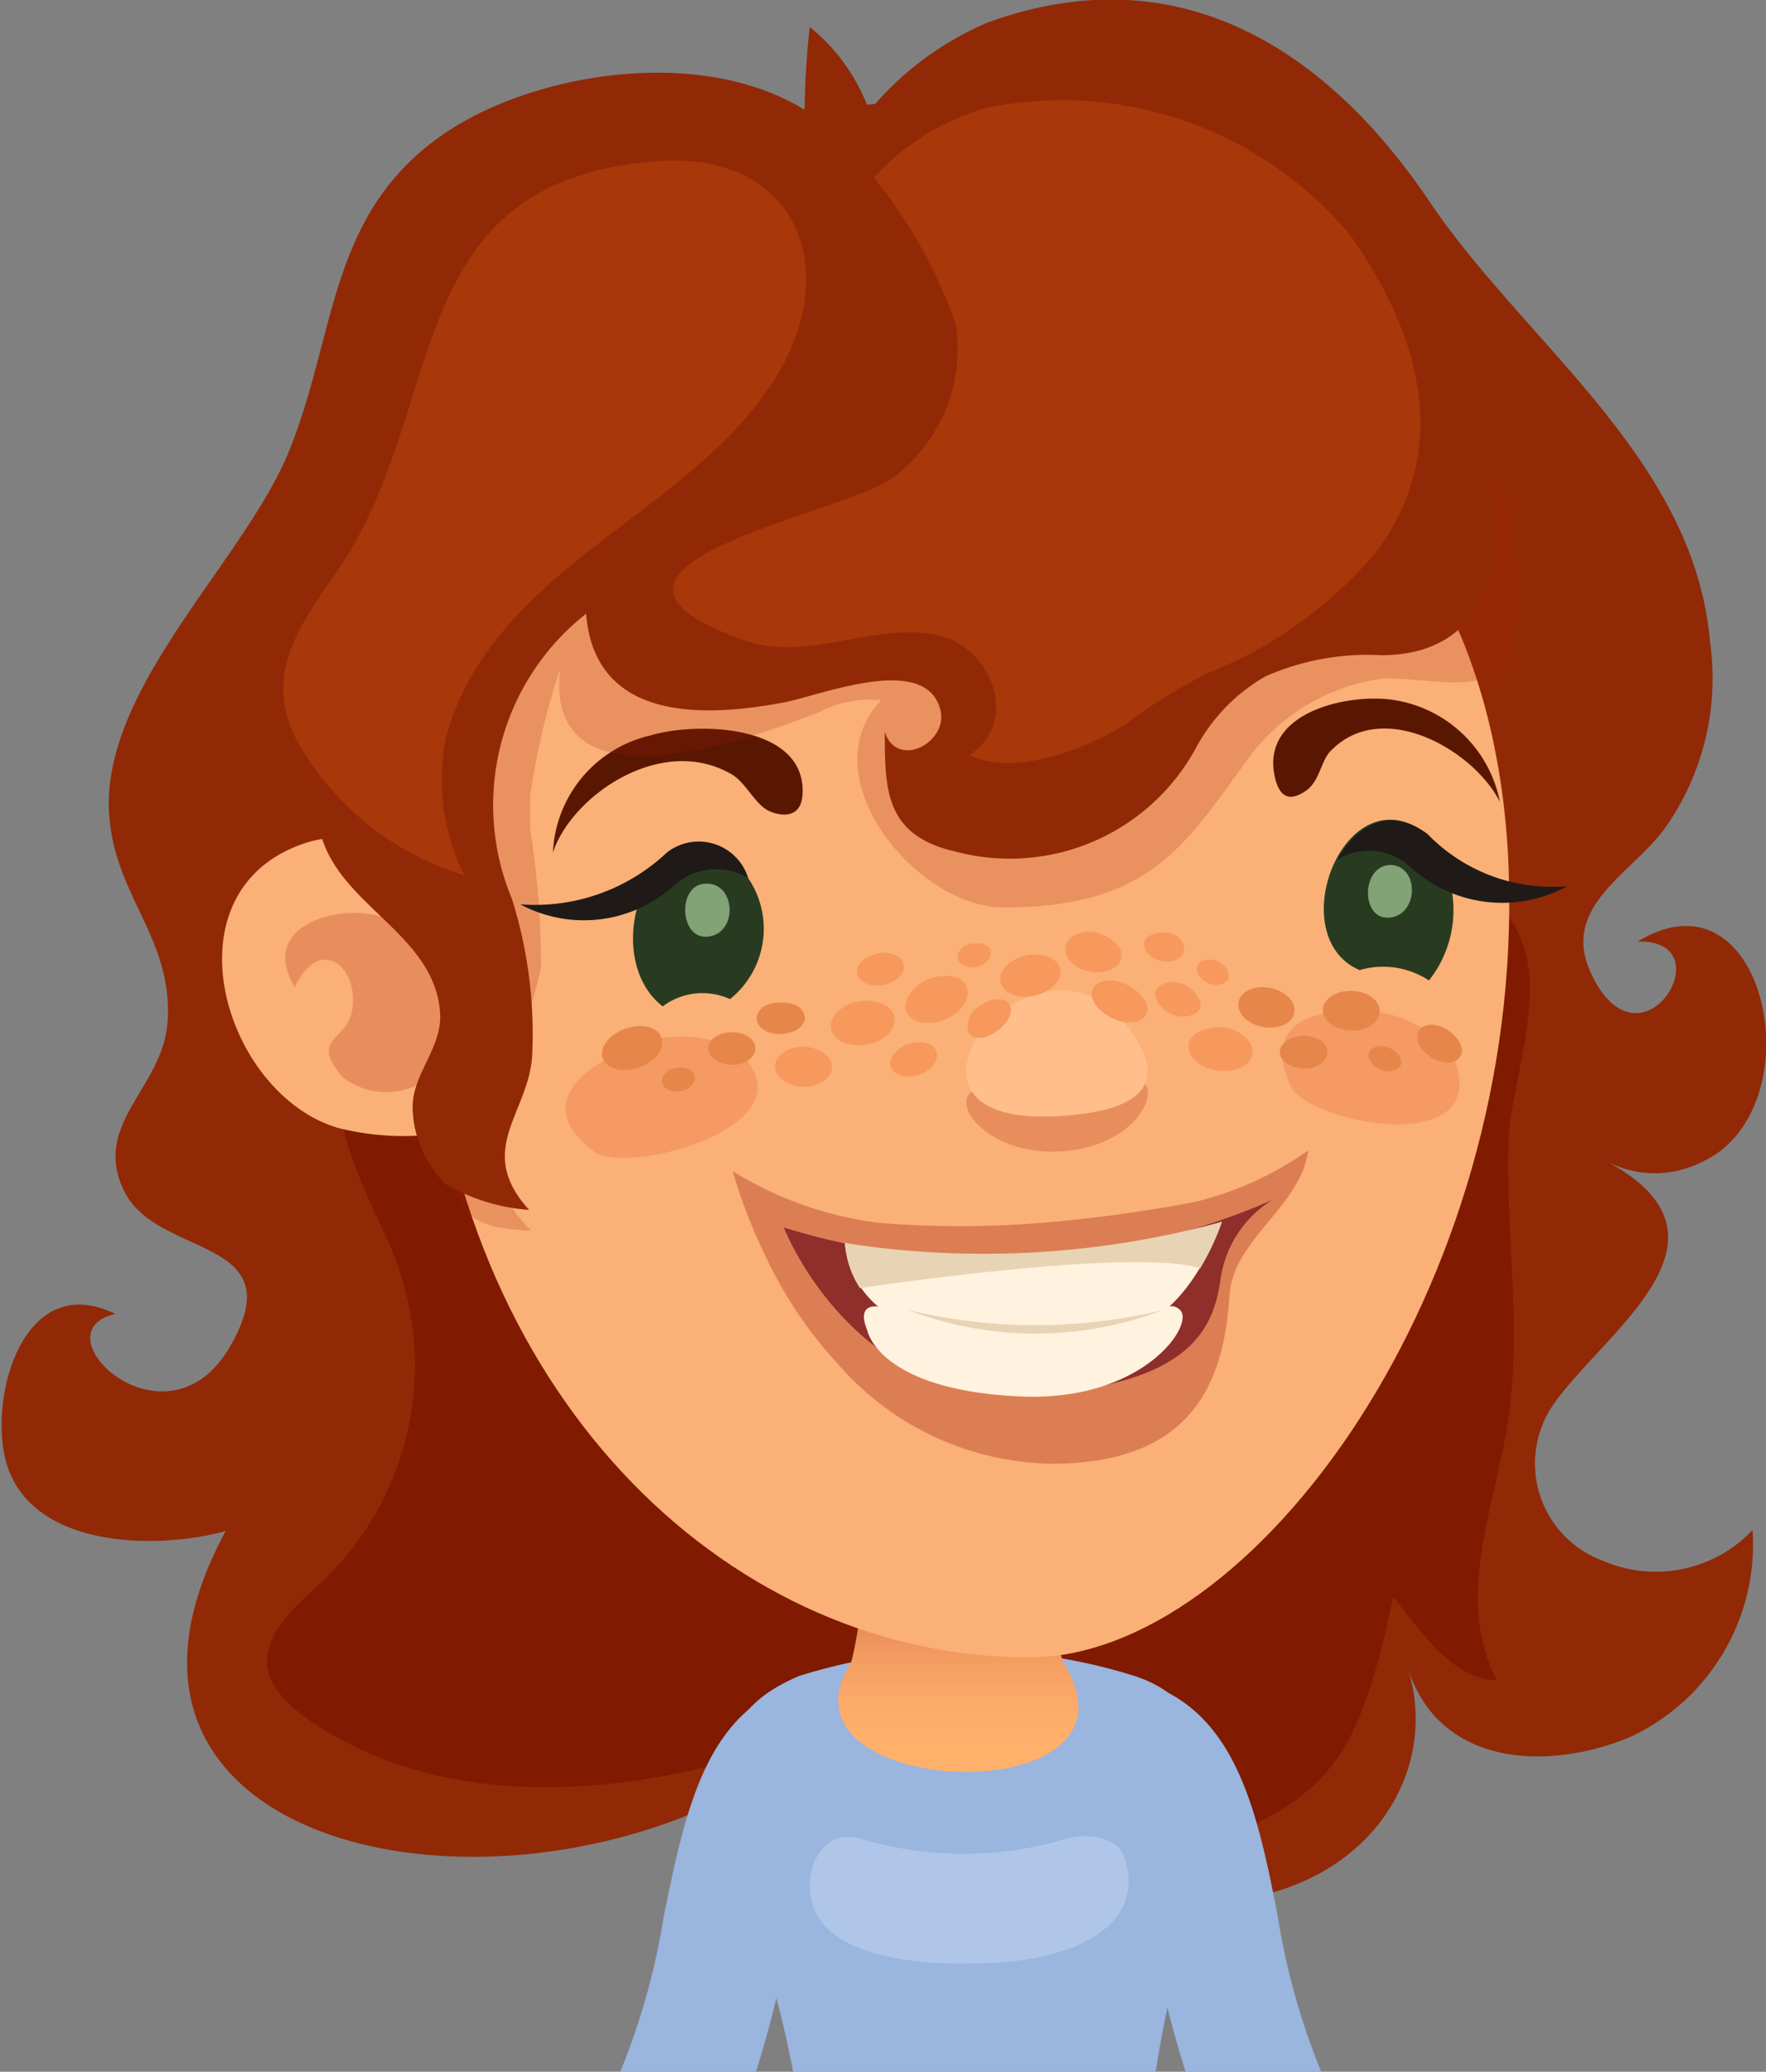 <svg id="레이어_1" data-name="레이어 1" xmlns="http://www.w3.org/2000/svg" xmlns:xlink="http://www.w3.org/1999/xlink" viewBox="0 0 34.11 40">
  <rect x="0" y="0" width="34.11" height="40" fill="#808080" stroke="none"/>
  <defs>
    <style>
      .cls-1 {
        fill: #912907;
      }

      .cls-2 {
        fill: #801a00;
      }

      .cls-3 {
        fill: #9ab5de;
      }

      .cls-4 {
        fill: url(#linear-gradient);
      }

      .cls-5 {
        fill: #b0c6e8;
      }

      .cls-6 {
        fill: #fab077;
      }

      .cls-7 {
        fill: #591702;
      }

      .cls-8 {
        fill: #f59a62;
      }

      .cls-9 {
        fill: #283b21;
      }

      .cls-10 {
        fill: #960800;
      }

      .cls-10, .cls-14 {
        opacity: 0.3;
      }

      .cls-11 {
        fill: #8f2f2b;
      }

      .cls-12 {
        fill: #fff2de;
      }

      .cls-13 {
        fill: #e8d3b5;
      }

      .cls-14 {
        fill: #bf3c1b;
      }

      .cls-15 {
        fill: #82a375;
      }

      .cls-16 {
        fill: #a61900;
        opacity: 0.2;
      }

      .cls-17 {
        fill: #ffbe8a;
      }

      .cls-18 {
        fill: #1f1a17;
      }

      .cls-19 {
        fill: #f7985c;
      }

      .cls-20 {
        fill: #e6864a;
      }

      .cls-21 {
        fill: #a8370a;
      }
    </style>
    <linearGradient id="linear-gradient" x1="21.15" y1="31.24" x2="21.15" y2="33.62" gradientUnits="userSpaceOnUse">
      <stop offset="0" stop-color="#e88958"/>
      <stop offset="0.34" stop-color="#f49d62"/>
      <stop offset="0.69" stop-color="#fcab69"/>
      <stop offset="1" stop-color="#ffb06b"/>
    </linearGradient>
  </defs>
  <title>1</title>
  <g>
    <g>
      <path class="cls-1" d="M35.54,22.44c2.23-1,1.28-5.8-1.23-4.26,1.71-.06.06,2.67-.9.61-.6-1.29.79-1.92,1.42-2.79a5,5,0,0,0,.88-3.6c-.3-3.52-3.53-5.74-5.38-8.45-2-3-4.88-4.85-8.56-3.52a6,6,0,0,0-2.3,1.71A3.68,3.68,0,0,0,18.32.52c-.06.53-.09,1.06-.1,1.6-2-1.23-5.13-.73-6.87.4C9,4.06,9.2,6.43,8.25,8.74c-.87,2.11-3.64,4.57-3.46,7C4.9,17.3,6,18.1,5.92,19.68c-.06,1.32-1.49,2-.84,3.32s3.34.85,2,3.07c-1.25,2-3.7-.37-2.17-.7-1.69-.83-2.4,1.38-2.15,2.69.35,1.84,2.9,1.88,4.28,1.5-3.58,6.59,6.61,8.22,11.65,3.85,2.16-1.87,3.9,3.06,6.51,3.3,3.53.31,5.39-2.23,4.67-4.51.6,1.91,2.7,2,4.29,1.34a4.1,4.1,0,0,0,2.37-4,2.57,2.57,0,0,1-2.9.59,2,2,0,0,1-.92-3.05c1-1.4,3.75-3.18,1-4.66A2,2,0,0,0,35.54,22.44Z" transform="translate(-2.68 0)"/>
      <path class="cls-2" d="M32.1,18.24c-.67-1.93-3.64-1.79-5.25-1.78A32.76,32.76,0,0,0,20,17a7,7,0,0,0-2.74,1.11c-.6.42-1.48,1.32-2.29,1.23-.4,0-.22-.26-.53-.4a9.29,9.29,0,0,0-1.76-.87,3.33,3.33,0,0,0-3.39,2.19c-.32,1.33.39,2.6.9,3.74a5.77,5.77,0,0,1-1.51,6.74c-1,.91-1.28,1.66.12,2.57,2.28,1.48,5.47,1.57,9.07.36,1.7-.57,7.24,2.5,9.13,1.51,1.52-.8,2-1.6,2.59-4.35.49.61,1.15,1.61,2,1.61-.84-1.6,0-3.44.23-5.09.25-1.8-.07-3.61,0-5.42C31.92,20.78,32.47,19.35,32.1,18.24Z" transform="translate(-2.68 0)"/>
    </g>
    <path class="cls-3" d="M25.22,32.67l-1.1,2.19c.34.18.67,1.78.84,2.63A19.49,19.49,0,0,0,25.58,40H28.2a13.44,13.44,0,0,1-.84-3C27,35.14,26.62,33.39,25.22,32.67Z" transform="translate(-2.68 0)"/>
    <path class="cls-3" d="M15.5,37a13.44,13.44,0,0,1-.84,3h2.62a19.49,19.49,0,0,0,.62-2.51c.17-.85.5-2.45.84-2.63l-1.1-2.19C16.24,33.39,15.88,35.14,15.5,37Z" transform="translate(-2.68 0)"/>
    <g>
      <path class="cls-3" d="M24.6,32.36a10.81,10.81,0,0,0-6.49,0c-1.44.62-1.9,1.62-.91,4.67A20.63,20.63,0,0,1,18,40h7a25.72,25.72,0,0,1,.57-2.66C26.22,34.59,26.3,32.92,24.6,32.36Z" transform="translate(-2.68 0)"/>
      <path class="cls-4" d="M23.27,29.51c.14-2.44-4-2.53-4,.13a6.69,6.69,0,0,1-.15,2.46c-1.68,2.63,5.74,2.95,4.17.12C22.9,31.59,23.21,30.58,23.27,29.51Z" transform="translate(-2.68 0)"/>
      <path class="cls-5" d="M23.11,35.55a7,7,0,0,1-3.85-.06c-.7-.18-1.09.62-.88,1.3.29.9,1.74,1.14,3,1.12,2.5,0,3.43-1,3-2.08C24.29,35.53,23.75,35.32,23.11,35.55Z" transform="translate(-2.68 0)"/>
    </g>
    <g>
      <path class="cls-6" d="M20.25,6.47c-5.59.72-10,5.25-9.3,13S16.92,32,22.56,32c4.33,0,9.55-7.15,9.26-15.2C31.54,9,25.84,5.75,20.25,6.47Z" transform="translate(-2.68 0)"/>
      <path class="cls-7" d="M29.63,13.52c-.86-.15-2.64.21-2.32,1.51.1.4.31.43.59.24s.29-.6.5-.79c1-1,2.74,0,3.25,1A2.47,2.47,0,0,0,29.63,13.52Z" transform="translate(-2.68 0)"/>
      <path class="cls-7" d="M15.24,14.2a2.43,2.43,0,0,0-1.88,2.26c.36-1.1,2.11-2.31,3.47-1.5.27.17.45.6.73.71s.59.09.62-.32C18.27,14,16.19,13.92,15.24,14.2Z" transform="translate(-2.68 0)"/>
      <path class="cls-8" d="M30.73,20.38a2.13,2.13,0,0,0-1.79-.85c-.81-.05-1.91.19-1.33,1.44.31.67,3.45,1.33,3.25-.18A1.31,1.31,0,0,0,30.73,20.38Z" transform="translate(-2.68 0)"/>
      <path class="cls-8" d="M16.83,20.23a2.36,2.36,0,0,0-2.12.07c-.79.32-1.72,1.06-.56,1.93.62.46,3.93-.41,3-1.69A1.18,1.18,0,0,0,16.83,20.23Z" transform="translate(-2.68 0)"/>
      <path class="cls-9" d="M16.57,16.43c-1.45-.54-2.29,2.07-1.09,3a1.28,1.28,0,0,1,1.3-.14A1.74,1.74,0,0,0,16.57,16.43Z" transform="translate(-2.68 0)"/>
      <g>
        <path class="cls-10" d="M22.8,23.61a19.37,19.37,0,0,1-3.14,0,7,7,0,0,1-2.83-1,10.84,10.84,0,0,0,.89,2.14,8.15,8.15,0,0,0,1.14,1.58A5.58,5.58,0,0,0,23,28.26c2.95,0,3.33-1.88,3.43-3.27.06-.85.91-1.43,1.32-2.19a1.79,1.79,0,0,0,.2-.59,6.38,6.38,0,0,1-2.21,1A28.41,28.41,0,0,1,22.8,23.61Z" transform="translate(-2.68 0)"/>
        <path class="cls-11" d="M17.82,23.7s1.32,3.42,4.81,3.22c3.14-.18,3.49-1.36,3.62-2.19a2.16,2.16,0,0,1,1-1.56A13.55,13.55,0,0,1,17.82,23.7Z" transform="translate(-2.68 0)"/>
        <path class="cls-12" d="M19,24a1.8,1.8,0,0,0,1.14,1.52,7.12,7.12,0,0,0,4.5.07c1.06-.3,1.64-2,1.64-2A15.78,15.78,0,0,1,19,24Z" transform="translate(-2.68 0)"/>
        <path class="cls-12" d="M23.38,25.65a10,10,0,0,1-3.48-.36c-.59-.21-.59.11-.47.39,0,0,.2,1.15,2.93,1.28,2.38.12,3.39-1.37,3.12-1.66S24.87,25.59,23.38,25.65Z" transform="translate(-2.68 0)"/>
        <path class="cls-13" d="M19,24a1.79,1.79,0,0,0,.29.87s5.31-.8,6.57-.38a4.6,4.6,0,0,0,.42-.9A17.45,17.45,0,0,1,19,24Z" transform="translate(-2.68 0)"/>
        <path class="cls-13" d="M20.21,25.29a6.9,6.9,0,0,0,4.94,0A10.49,10.49,0,0,1,20.21,25.29Z" transform="translate(-2.68 0)"/>
      </g>
      <path class="cls-14" d="M23.11,21c-.77,0-1.12-.22-1.62.05s.32,1.27,1.69,1.18,1.9-1.08,1.58-1.34S24,20.94,23.11,21Z" transform="translate(-2.68 0)"/>
      <path class="cls-9" d="M30.09,16c-1.49-.92-2.63,2.09-1.15,2.73a1.61,1.61,0,0,1,1.34.2A2.19,2.19,0,0,0,30.09,16Z" transform="translate(-2.68 0)"/>
      <path class="cls-15" d="M16.32,17.06c-.6,0-.52,1.22.14,1C16.93,17.9,16.86,17.05,16.32,17.06Z" transform="translate(-2.68 0)"/>
      <path class="cls-15" d="M29.54,16.7c-.6,0-.59,1.18.07,1C30.08,17.56,30.07,16.72,29.54,16.7Z" transform="translate(-2.68 0)"/>
      <path class="cls-6" d="M8.51,16.3c-2.67.95-1.5,4.84.71,5.48a5.17,5.17,0,0,0,2.18.07.16.16,0,0,0,0-.07c.31-.54-.32-3.14-.5-3.67C10.5,16.76,9.8,15.84,8.51,16.3Z" transform="translate(-2.68 0)"/>
      <path class="cls-16" d="M26.83,6.08a28.13,28.13,0,0,0-9.15.47c-2,.47-4.21,1.32-5.39,3.16C11.45,11,10,12.47,9.83,14.09s.84,2.68,1.47,3.95c.79,1.6.06,2.83.12,4.44,0,1.05.54,1.24,1.52,1.28-1.58-1.55-.11-3.39.19-5.11A17.48,17.48,0,0,0,12.92,16c0-.22,0-.43,0-.64a14.55,14.55,0,0,1,.58-2.45c-.33,2.87,3.81,1.3,5,.84a2.12,2.12,0,0,1,1.2-.23c-1.39,1.45.66,4,2.37,4,2.77,0,3.47-1.16,4.63-2.75a3.86,3.86,0,0,1,2.62-1.66c.71-.09,2.21.41,2.51-.45.45-1.27-.11-3.7-.75-4.86C30.32,6.32,28.25,6.23,26.83,6.08Z" transform="translate(-2.68 0)"/>
      <path class="cls-14" d="M10.18,17.75c-.7-.34-2.57,0-1.81,1.31.54-1.09,1.29-.29,1.1.5-.12.53-.8.49-.18,1.23a1.38,1.38,0,0,0,1.47.15C12,20.4,11.05,18.17,10.18,17.75Z" transform="translate(-2.68 0)"/>
      <path class="cls-1" d="M23.11,2.45A29.49,29.49,0,0,0,19.71,2a12.7,12.7,0,0,0-5.57,1.64c-2.56,1.37-4.22,4.49-5,7.25A11.11,11.11,0,0,0,8.85,16c.31,1.47,2.22,2,2.33,3.55.05.68-.55,1.2-.53,1.85a2.11,2.11,0,0,0,.65,1.47,3.76,3.76,0,0,0,1.6.49c-1.06-1.17,0-1.86.06-3a8.71,8.71,0,0,0-.39-3A4.7,4.7,0,0,1,14,11.85c.17,2.1,2.3,2,3.83,1.71.68-.13,2.68-.94,3,.1.22.65-.82,1.22-1.06.47,0,1.11,0,2,1.36,2.31a4.09,4.09,0,0,0,4.65-2,3.49,3.49,0,0,1,1.34-1.38,4.88,4.88,0,0,1,2.24-.41c1.74,0,2.34-1.3,2.26-3C31.41,5.13,27.1,2.81,23.11,2.45Z" transform="translate(-2.68 0)"/>
      <path class="cls-17" d="M23.1,21.55c1.12-.06,2.39-.36,1.37-1.72C22.69,17.47,19.23,21.77,23.1,21.55Z" transform="translate(-2.68 0)"/>
      <path class="cls-18" d="M15.56,16.46a3.71,3.71,0,0,1-2.83,1,2.6,2.6,0,0,0,3-.39,1.21,1.21,0,0,1,1.4-.12A1,1,0,0,0,15.56,16.46Z" transform="translate(-2.68 0)"/>
      <path class="cls-18" d="M30.25,16.1c-1.09-.8-1.74.5-1.74.5a1.17,1.17,0,0,1,1.39.12,2.62,2.62,0,0,0,3.05.39A3.35,3.35,0,0,1,30.25,16.1Z" transform="translate(-2.68 0)"/>
      <path class="cls-19" d="M22.53,18.44c-.32.06-.56.29-.53.5s.31.35.63.29.56-.28.53-.5S22.85,18.39,22.53,18.44Z" transform="translate(-2.68 0)"/>
      <path class="cls-19" d="M21.64,19.4a.46.46,0,0,0-.26.52c.08.15.32.16.54,0s.34-.37.26-.52S21.86,19.26,21.64,19.4Z" transform="translate(-2.68 0)"/>
      <path class="cls-19" d="M25.53,19c-.24-.09-.48,0-.53.13s.1.37.33.46.48,0,.53-.12S25.76,19.09,25.53,19Z" transform="translate(-2.68 0)"/>
      <path class="cls-19" d="M19.59,18.42c-.25.06-.4.24-.35.4s.29.25.54.19.4-.25.35-.41S19.84,18.35,19.59,18.42Z" transform="translate(-2.68 0)"/>
      <path class="cls-20" d="M16.82,19.93c-.26,0-.46.14-.46.31s.2.31.45.32.46-.14.46-.32S17.07,19.93,16.82,19.93Z" transform="translate(-2.68 0)"/>
      <path class="cls-20" d="M27.86,20c-.25,0-.46.14-.46.31s.2.31.46.32.46-.14.46-.32S28.11,20,27.86,20Z" transform="translate(-2.68 0)"/>
      <path class="cls-20" d="M14.76,19.86c-.31.11-.51.36-.44.57s.38.29.7.18.51-.36.44-.57S15.08,19.75,14.76,19.86Z" transform="translate(-2.68 0)"/>
      <path class="cls-20" d="M17.69,19.36c-.25,0-.43.18-.39.35s.27.28.52.25.44-.18.4-.35S18,19.33,17.69,19.36Z" transform="translate(-2.68 0)"/>
      <path class="cls-20" d="M30.6,19.86c-.23-.12-.46-.09-.53.07s.07.39.3.51.46.09.53-.07S30.83,20,30.6,19.86Z" transform="translate(-2.68 0)"/>
      <path class="cls-19" d="M21.46,18.22c-.17,0-.3.16-.28.28s.18.2.35.17.3-.16.29-.29S21.64,18.19,21.46,18.22Z" transform="translate(-2.68 0)"/>
      <path class="cls-20" d="M15.75,20.62c-.18,0-.3.16-.28.28s.17.2.35.17.3-.16.28-.29S15.92,20.59,15.75,20.62Z" transform="translate(-2.68 0)"/>
      <path class="cls-19" d="M26.17,18.55c-.17-.06-.34,0-.37.11s.07.27.24.33.34,0,.37-.11S26.34,18.61,26.17,18.55Z" transform="translate(-2.68 0)"/>
      <path class="cls-20" d="M29.49,20.22c-.17-.06-.33,0-.37.11s.08.27.25.33.33,0,.37-.11S29.66,20.28,29.49,20.22Z" transform="translate(-2.68 0)"/>
      <path class="cls-19" d="M25.19,18c-.21,0-.4.07-.41.22s.14.3.35.34.4-.07.42-.22S25.4,18,25.19,18Z" transform="translate(-2.68 0)"/>
      <path class="cls-19" d="M20.25,20.15c-.24.07-.41.27-.37.43s.27.25.52.18.41-.27.37-.44S20.5,20.08,20.25,20.15Z" transform="translate(-2.68 0)"/>
      <path class="cls-19" d="M23.85,18c-.3-.05-.57.08-.59.29s.18.42.48.47.57-.08.6-.28S24.15,18.09,23.85,18Z" transform="translate(-2.68 0)"/>
      <path class="cls-20" d="M27.19,19.07c-.3-.05-.56.08-.59.29s.19.42.49.47.56-.08.59-.29S27.49,19.12,27.19,19.07Z" transform="translate(-2.68 0)"/>
      <path class="cls-19" d="M18.18,20.21c-.3,0-.54.18-.53.39s.27.38.57.38.54-.18.53-.39S18.48,20.21,18.18,20.21Z" transform="translate(-2.68 0)"/>
      <path class="cls-20" d="M28.77,19.13c-.31,0-.55.18-.54.39s.27.38.57.38.54-.18.53-.39S29.07,19.13,28.77,19.13Z" transform="translate(-2.68 0)"/>
      <path class="cls-19" d="M24.42,19c-.28-.13-.57-.08-.64.11s.12.43.41.56.57.07.64-.11S24.71,19.14,24.42,19Z" transform="translate(-2.68 0)"/>
      <path class="cls-19" d="M19.29,19.33c-.34.05-.59.29-.56.52s.33.37.67.32.58-.28.56-.51S19.63,19.28,19.29,19.33Z" transform="translate(-2.68 0)"/>
      <path class="cls-19" d="M20.65,18.89c-.32.12-.53.4-.47.62s.38.3.71.19.53-.4.47-.62S21,18.78,20.65,18.89Z" transform="translate(-2.68 0)"/>
      <path class="cls-19" d="M26.3,19.83c-.33,0-.63.1-.66.34s.23.46.57.5.63-.1.66-.33S26.64,19.88,26.3,19.83Z" transform="translate(-2.68 0)"/>
      <path class="cls-21" d="M21.74,2.08a4.65,4.65,0,0,0-2.18,1.35,9.61,9.61,0,0,1,1.58,2.82,3.11,3.11,0,0,1-1.25,3c-1,.69-6.84,1.71-2.81,3.12,1.23.42,2.51-.38,3.73-.1,1,.22,1.6,1.65.59,2.31.87.42,2.23-.11,3-.58A10.26,10.26,0,0,1,26,13a8.25,8.25,0,0,0,3.3-2.39C30.45,9,30.48,7,28.76,4.54A7.26,7.26,0,0,0,21.74,2.08Z" transform="translate(-2.68 0)"/>
      <path class="cls-21" d="M15.42,3.11c-5.07.34-4.05,4.74-6.21,7.89-.74,1.07-1.44,2-.82,3.25a5.54,5.54,0,0,0,3.26,2.65,4.12,4.12,0,0,1-.35-2.69c.92-3.27,4.7-4.26,6.35-6.9C19,5.13,18,2.93,15.42,3.11Z" transform="translate(-2.68 0)"/>
    </g>
  </g>
</svg>
